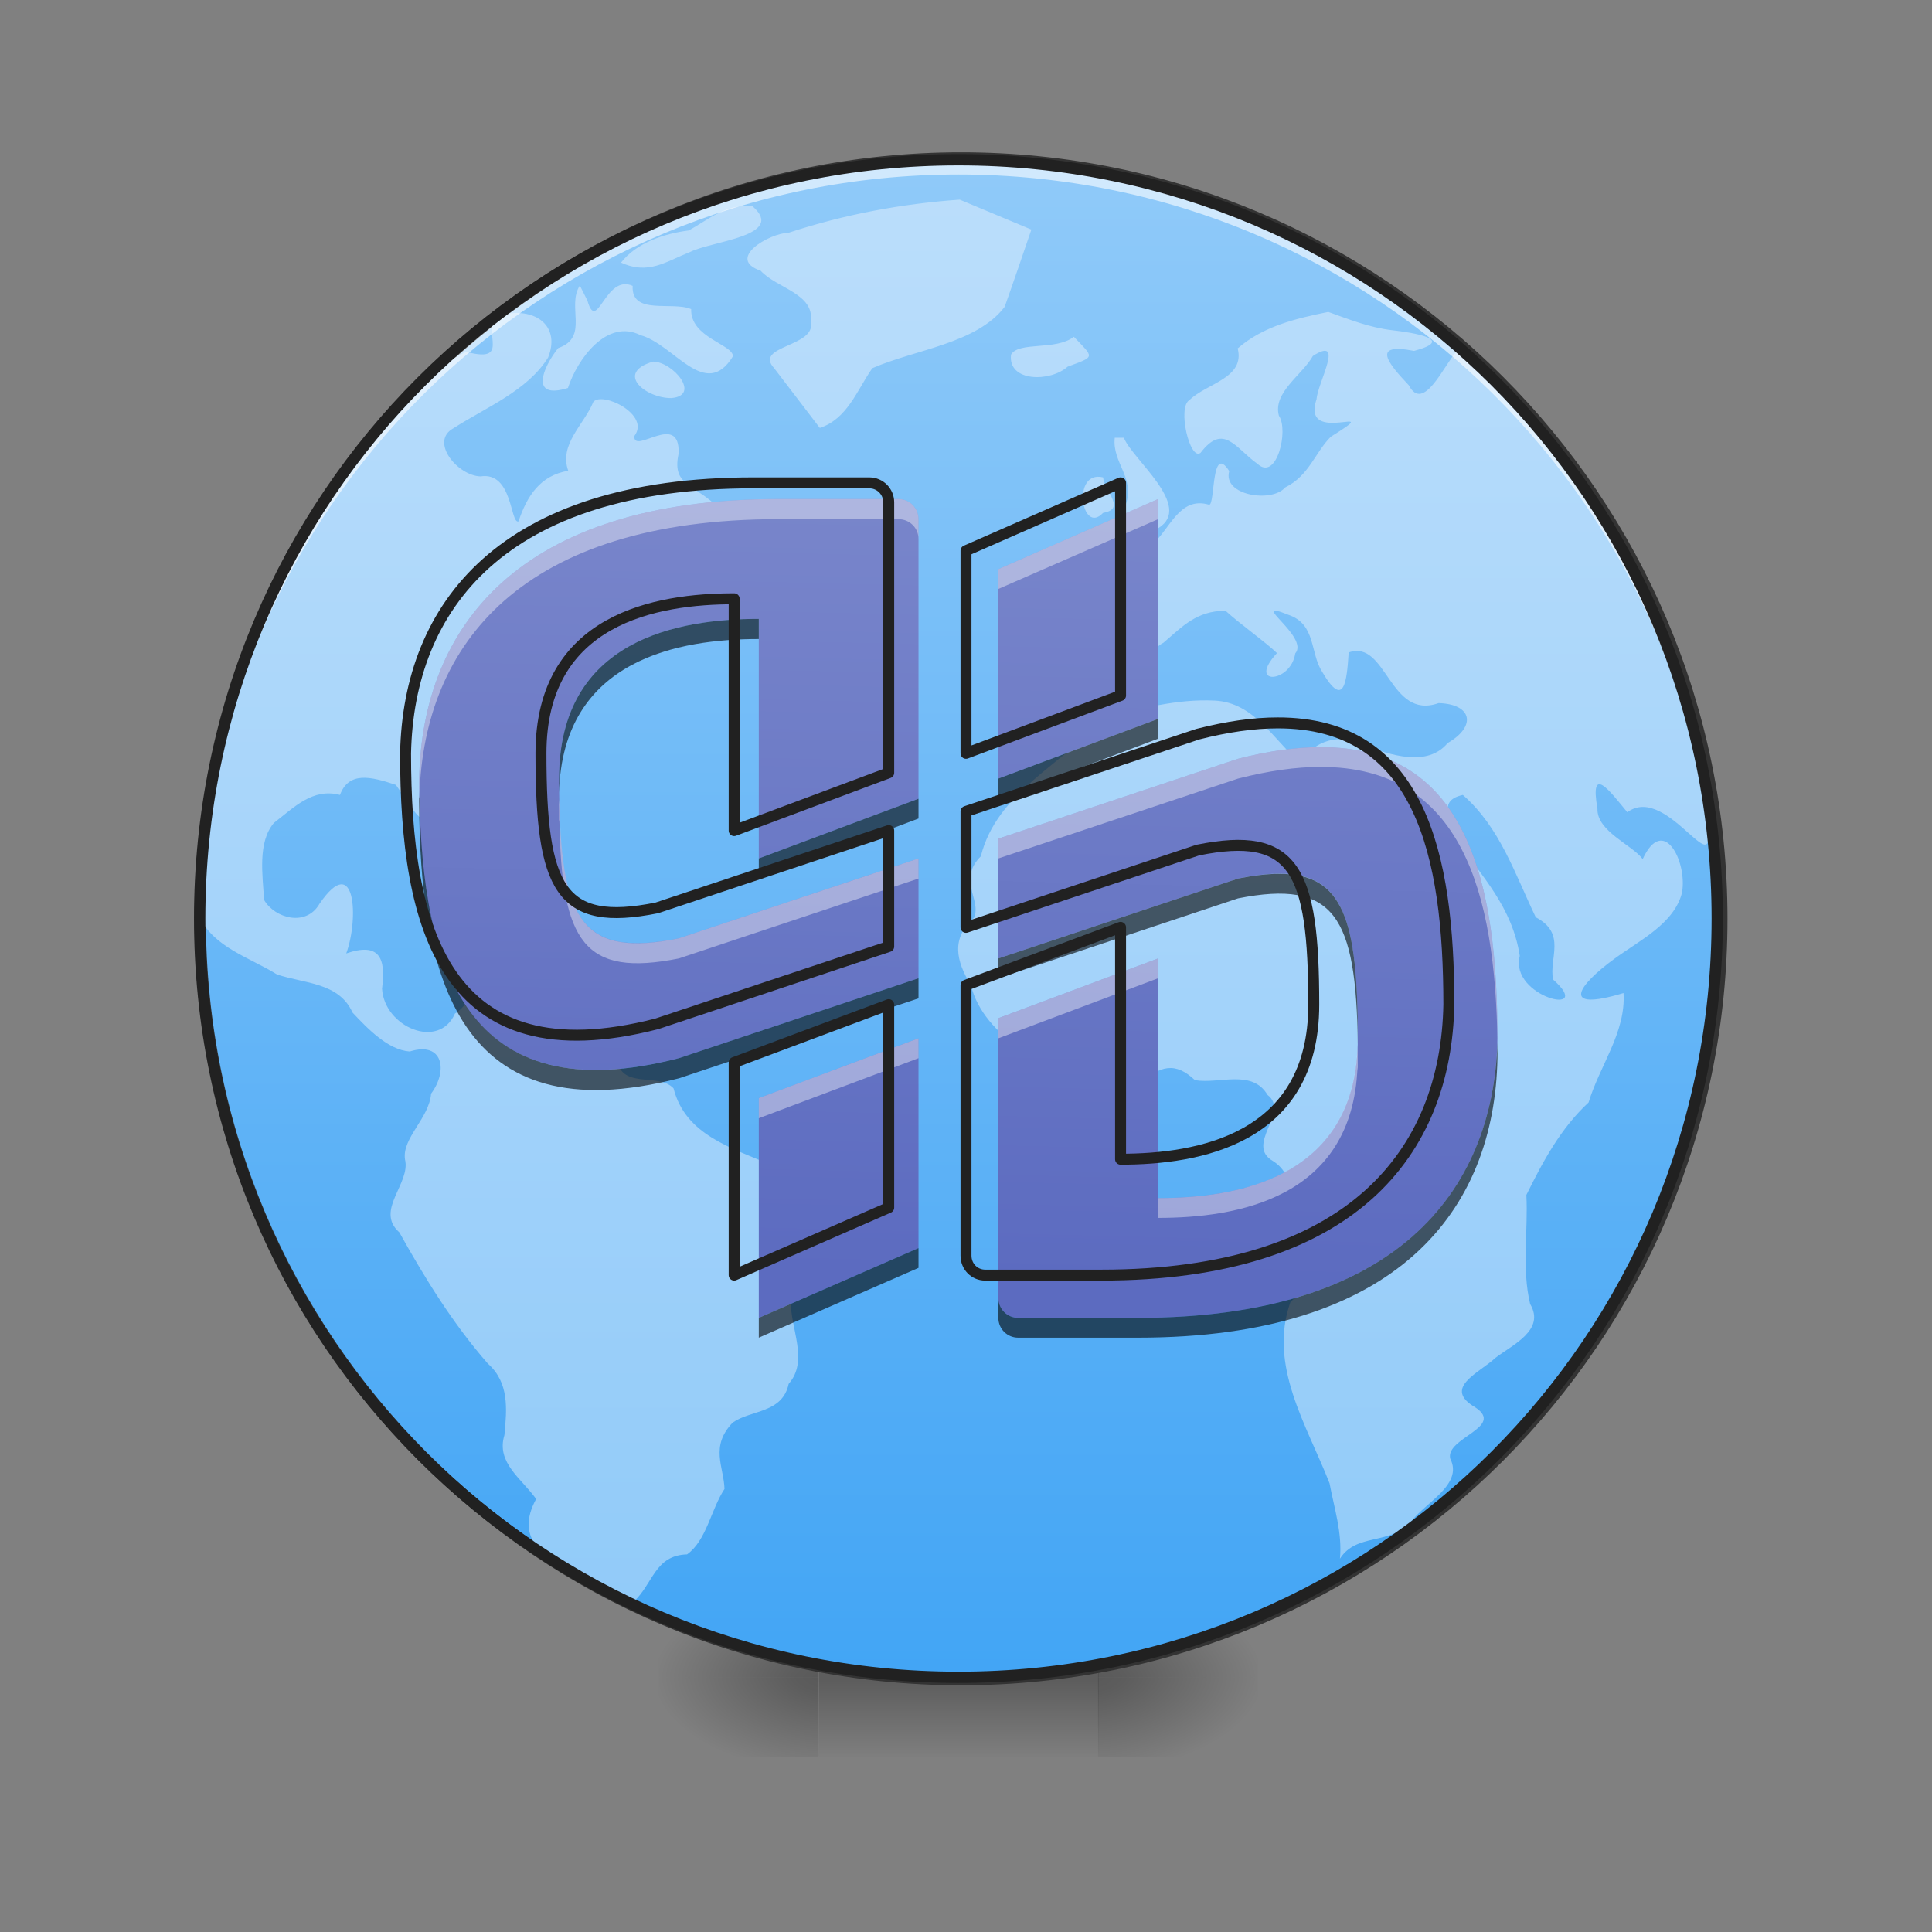 
<svg xmlns="http://www.w3.org/2000/svg" xmlns:xlink="http://www.w3.org/1999/xlink" width="24px" height="24px" viewBox="0 0 24 24" version="1.1">
<rect x="0" y="0" width="24" height="24" fill="#808080" stroke="none"/>
<defs>
<radialGradient id="radial0" gradientUnits="userSpaceOnUse" cx="450.909" cy="189.579" fx="450.909" fy="189.579" r="21.167" gradientTransform="matrix(0,-0.059,-0.105,-0,33.389,47.504)">
<stop offset="0" style="stop-color:rgb(0%,0%,0%);stop-opacity:0.314;"/>
<stop offset="0.222" style="stop-color:rgb(0%,0%,0%);stop-opacity:0.275;"/>
<stop offset="1" style="stop-color:rgb(0%,0%,0%);stop-opacity:0;"/>
</radialGradient>
<radialGradient id="radial1" gradientUnits="userSpaceOnUse" cx="450.909" cy="189.579" fx="450.909" fy="189.579" r="21.167" gradientTransform="matrix(-0,0.059,0.105,0,-9.577,-5.833)">
<stop offset="0" style="stop-color:rgb(0%,0%,0%);stop-opacity:0.314;"/>
<stop offset="0.222" style="stop-color:rgb(0%,0%,0%);stop-opacity:0.275;"/>
<stop offset="1" style="stop-color:rgb(0%,0%,0%);stop-opacity:0;"/>
</radialGradient>
<radialGradient id="radial2" gradientUnits="userSpaceOnUse" cx="450.909" cy="189.579" fx="450.909" fy="189.579" r="21.167" gradientTransform="matrix(-0,-0.059,0.105,-0,-9.577,47.504)">
<stop offset="0" style="stop-color:rgb(0%,0%,0%);stop-opacity:0.314;"/>
<stop offset="0.222" style="stop-color:rgb(0%,0%,0%);stop-opacity:0.275;"/>
<stop offset="1" style="stop-color:rgb(0%,0%,0%);stop-opacity:0;"/>
</radialGradient>
<radialGradient id="radial3" gradientUnits="userSpaceOnUse" cx="450.909" cy="189.579" fx="450.909" fy="189.579" r="21.167" gradientTransform="matrix(0,0.059,-0.105,0,33.389,-5.833)">
<stop offset="0" style="stop-color:rgb(0%,0%,0%);stop-opacity:0.314;"/>
<stop offset="0.222" style="stop-color:rgb(0%,0%,0%);stop-opacity:0.275;"/>
<stop offset="1" style="stop-color:rgb(0%,0%,0%);stop-opacity:0;"/>
</radialGradient>
<linearGradient id="linear0" gradientUnits="userSpaceOnUse" x1="255.323" y1="233.5" x2="255.323" y2="254.667" gradientTransform="matrix(0.01,0,0,0.047,9.348,9.891)">
<stop offset="0" style="stop-color:rgb(0%,0%,0%);stop-opacity:0.275;"/>
<stop offset="1" style="stop-color:rgb(0%,0%,0%);stop-opacity:0;"/>
</linearGradient>
<linearGradient id="linear1" gradientUnits="userSpaceOnUse" x1="254" y1="-168.667" x2="254" y2="233.5" gradientTransform="matrix(1,0,0,1,0,-4)">
<stop offset="0" style="stop-color:rgb(56.471%,79.216%,97.647%);stop-opacity:1;"/>
<stop offset="1" style="stop-color:rgb(25.882%,64.706%,96.078%);stop-opacity:1;"/>
</linearGradient>
<linearGradient id="linear2" gradientUnits="userSpaceOnUse" x1="254" y1="233.5" x2="253.994" y2="-173.526" gradientTransform="matrix(0.046,0,0,0.046,0.074,10.016)">
<stop offset="0" style="stop-color:rgb(56.471%,79.216%,97.647%);stop-opacity:1;"/>
<stop offset="1" style="stop-color:rgb(73.333%,87.059%,98.431%);stop-opacity:1;"/>
</linearGradient>
<linearGradient id="linear3" gradientUnits="userSpaceOnUse" x1="940" y1="1320" x2="960" y2="500" gradientTransform="matrix(0.012,0,0,0.012,0,0)">
<stop offset="0" style="stop-color:rgb(36.078%,41.961%,75.294%);stop-opacity:1;"/>
<stop offset="1" style="stop-color:rgb(47.451%,52.549%,79.608%);stop-opacity:1;"/>
</linearGradient>
</defs>
<g id="surface1">
<path style=" stroke:none;fill-rule:nonzero;fill:url(#radial0);" d="M 13.641 20.836 L 15.625 20.836 L 15.625 19.844 L 13.641 19.844 Z M 13.641 20.836 "/>
<path style=" stroke:none;fill-rule:nonzero;fill:url(#radial1);" d="M 10.168 20.836 L 8.184 20.836 L 8.184 21.828 L 10.168 21.828 Z M 10.168 20.836 "/>
<path style=" stroke:none;fill-rule:nonzero;fill:url(#radial2);" d="M 10.168 20.836 L 8.184 20.836 L 8.184 19.844 L 10.168 19.844 Z M 10.168 20.836 "/>
<path style=" stroke:none;fill-rule:nonzero;fill:url(#radial3);" d="M 13.641 20.836 L 15.625 20.836 L 15.625 21.828 L 13.641 21.828 Z M 13.641 20.836 "/>
<path style=" stroke:none;fill-rule:nonzero;fill:url(#linear0);" d="M 10.172 20.59 L 13.645 20.59 L 13.645 21.828 L 10.172 21.828 Z M 10.172 20.59 "/>
<path style="fill-rule:nonzero;fill:url(#linear1);stroke-width:3;stroke-linecap:round;stroke-linejoin:miter;stroke:rgb(20%,20%,20%);stroke-opacity:1;stroke-miterlimit:4;" d="M 254 -172.667 C 365.083 -172.667 455.083 -82.667 455.083 28.417 C 455.083 139.5 365.083 229.5 254 229.5 C 142.917 229.5 52.917 139.5 52.917 28.417 C 52.917 -82.667 142.917 -172.667 254 -172.667 Z M 254 -172.667 " transform="matrix(0.047,0,0,0.047,0,10.078)"/>
<path style=" stroke:none;fill-rule:nonzero;fill:url(#linear2);" d="M 11.922 2.48 C 11.199 2.531 10.488 2.664 9.797 2.891 C 9.551 2.898 9.016 3.215 9.449 3.363 C 9.648 3.582 10.129 3.648 10.07 4 C 10.148 4.309 9.355 4.293 9.617 4.574 C 9.805 4.82 9.992 5.066 10.184 5.316 C 10.527 5.203 10.645 4.848 10.836 4.574 C 11.371 4.34 12.129 4.27 12.48 3.812 C 12.594 3.492 12.703 3.172 12.812 2.852 C 12.516 2.727 12.219 2.605 11.922 2.48 Z M 9.348 2.562 C 9.016 2.527 8.801 2.73 8.555 2.863 C 8.25 2.902 7.906 3.016 7.715 3.262 C 8.055 3.418 8.27 3.25 8.566 3.133 C 8.84 2.992 9.773 2.934 9.348 2.562 Z M 7.203 3.547 C 7.035 3.809 7.324 4.188 6.934 4.324 C 6.742 4.566 6.574 4.969 7.055 4.82 C 7.172 4.461 7.539 3.953 7.957 4.164 C 8.375 4.277 8.762 4.984 9.105 4.426 C 9.105 4.277 8.574 4.195 8.586 3.84 C 8.348 3.738 7.84 3.922 7.859 3.551 C 7.516 3.398 7.418 4.156 7.297 3.734 C 7.266 3.672 7.234 3.609 7.203 3.547 Z M 16.5 3.875 C 16.098 3.957 15.695 4.051 15.375 4.328 C 15.469 4.699 14.988 4.762 14.777 4.969 C 14.621 5.055 14.781 5.73 14.914 5.625 C 15.203 5.246 15.352 5.574 15.621 5.762 C 15.859 5.984 16.012 5.344 15.887 5.164 C 15.809 4.875 16.176 4.66 16.309 4.422 C 16.711 4.164 16.371 4.75 16.355 4.957 C 16.152 5.562 17.258 4.973 16.531 5.426 C 16.336 5.621 16.262 5.91 15.965 6.055 C 15.801 6.25 15.184 6.156 15.27 5.852 C 15.043 5.496 15.098 6.273 15.02 6.27 C 14.648 6.16 14.535 6.578 14.301 6.777 C 14.121 6.984 13.488 6.855 13.961 7.176 C 14.309 7.57 13.895 7.496 13.609 7.605 C 13.207 7.672 13.273 8.023 13.285 8.34 C 13.289 8.516 13.676 8.773 13.871 8.652 C 14.262 8.609 14.164 8.133 14.453 7.984 C 14.695 7.777 14.863 7.59 15.223 7.586 C 15.391 7.742 15.727 7.98 15.863 8.113 C 15.484 8.523 16.035 8.488 16.09 8.117 C 16.273 7.91 15.477 7.426 16.004 7.637 C 16.352 7.754 16.27 8.109 16.426 8.348 C 16.699 8.812 16.73 8.465 16.754 8.105 C 17.227 7.938 17.258 8.953 17.871 8.734 C 18.289 8.746 18.344 9.023 17.984 9.23 C 17.73 9.535 17.27 9.379 16.949 9.258 C 16.664 9.102 16.312 9.188 16.16 9.484 C 15.82 9.191 15.582 8.727 15.09 8.703 C 14.625 8.68 14.156 8.801 13.707 8.93 C 13.195 9.496 12.383 9.844 12.184 10.637 C 11.891 10.934 12.191 11.164 12.102 11.398 C 11.812 11.652 11.875 11.938 12.059 12.234 C 12.234 12.926 13.008 13.16 13.434 13.672 C 13.684 13.43 13.914 13.191 14.133 13.48 C 14.418 13.227 14.602 13.191 14.844 13.418 C 15.148 13.469 15.555 13.277 15.746 13.602 C 16.027 13.812 15.461 14.219 15.812 14.422 C 16.141 14.629 15.98 15.016 16.004 15.336 C 16.188 15.625 16.344 15.91 16.031 16.172 C 15.75 16.961 16.234 17.703 16.516 18.426 C 16.574 18.734 16.676 19.043 16.645 19.363 C 16.852 19.039 17.262 19.199 17.527 18.906 C 17.699 18.668 18.18 18.445 18.016 18.121 C 17.949 17.863 18.699 17.73 18.328 17.484 C 17.914 17.242 18.371 17.059 18.578 16.867 C 18.793 16.703 19.199 16.523 19.008 16.199 C 18.902 15.758 18.984 15.293 18.961 14.844 C 19.168 14.426 19.387 14.016 19.734 13.695 C 19.871 13.238 20.199 12.824 20.168 12.336 C 19.363 12.578 19.609 12.234 20.055 11.91 C 20.363 11.684 20.801 11.473 20.895 11.086 C 20.961 10.703 20.664 10.113 20.406 10.672 C 20.277 10.496 19.836 10.328 19.844 10.047 C 19.746 9.484 19.996 9.824 20.215 10.09 C 20.727 9.711 21.395 11.137 21.18 10.117 C 20.887 7.914 19.77 5.828 18.094 4.367 C 17.941 4.527 17.684 5.137 17.5 4.785 C 17.238 4.508 17.031 4.254 17.566 4.359 C 18.09 4.219 17.566 4.133 17.293 4.102 C 17.016 4.07 16.762 3.969 16.5 3.875 Z M 6.242 3.891 C 5.895 4.023 6.414 4.535 5.793 4.371 C 5.109 4.68 4.656 5.43 4.184 6.012 C 3.078 7.574 2.477 9.484 2.48 11.395 C 2.66 11.77 3.109 11.898 3.441 12.105 C 3.781 12.219 4.211 12.203 4.379 12.578 C 4.566 12.777 4.82 13.043 5.09 13.062 C 5.508 12.93 5.566 13.305 5.355 13.586 C 5.332 13.891 4.992 14.137 5.031 14.402 C 5.105 14.703 4.652 15.035 4.961 15.309 C 5.281 15.883 5.625 16.441 6.059 16.938 C 6.328 17.176 6.297 17.504 6.266 17.828 C 6.16 18.172 6.484 18.371 6.66 18.621 C 6.234 19.402 7.387 19.559 7.871 19.898 C 8.113 19.676 8.133 19.32 8.535 19.309 C 8.777 19.137 8.832 18.75 9 18.496 C 8.992 18.223 8.816 17.969 9.102 17.672 C 9.328 17.512 9.719 17.559 9.797 17.191 C 10.051 16.902 9.816 16.504 9.824 16.16 C 10.031 15.91 10.395 15.742 10.5 15.441 C 10.797 14.785 10.035 14.711 9.59 14.477 C 9.094 14.258 8.516 14.105 8.367 13.52 C 8.176 13.312 7.672 13.555 7.664 13.109 C 7.613 12.695 7.336 12.672 6.988 12.77 C 6.645 12.887 6.531 12.422 6.305 12.25 C 6.102 11.859 5.871 12.469 5.652 12.59 C 5.453 13.047 4.773 12.758 4.746 12.281 C 4.797 11.898 4.711 11.703 4.301 11.844 C 4.457 11.426 4.422 10.566 3.969 11.227 C 3.805 11.516 3.414 11.41 3.281 11.18 C 3.262 10.867 3.199 10.465 3.402 10.223 C 3.652 10.031 3.883 9.785 4.223 9.875 C 4.332 9.586 4.594 9.641 4.918 9.75 C 5.102 10.004 5.344 10.473 5.301 9.887 C 5.266 9.543 5.395 9.293 5.707 9.137 C 5.996 8.977 6.172 8.738 6.223 8.41 C 6.207 7.961 6.59 8.078 6.883 8.008 C 7.102 7.699 7.535 7.797 7.812 7.637 C 8.055 7.34 8.223 7.078 7.703 7.188 C 7.387 7.191 6.906 7.25 7.414 6.969 C 7.629 6.699 7.922 6.691 8.234 6.691 C 8.469 6.594 8.969 6.57 8.836 6.227 C 8.566 6.004 8.352 6 8.43 5.633 C 8.449 5.102 7.871 5.656 7.879 5.418 C 8.086 5.152 7.484 4.859 7.371 4.992 C 7.254 5.277 6.941 5.52 7.059 5.848 C 6.711 5.906 6.547 6.16 6.441 6.477 C 6.336 6.512 6.371 5.855 5.969 5.918 C 5.684 5.91 5.332 5.484 5.633 5.32 C 6.039 5.059 6.551 4.855 6.809 4.441 C 6.957 4.07 6.684 3.844 6.316 3.895 L 6.266 3.891 Z M 13.34 4.184 C 13.113 4.359 12.656 4.238 12.559 4.406 C 12.52 4.75 13.051 4.746 13.262 4.555 C 13.609 4.426 13.594 4.449 13.34 4.184 Z M 8.113 4.492 C 7.633 4.633 8.023 4.949 8.34 4.945 C 8.711 4.914 8.363 4.496 8.113 4.492 Z M 13.848 5.438 C 13.812 5.746 14.105 5.938 13.984 6.27 C 13.793 6.691 14.066 6.816 14.391 6.559 C 14.828 6.289 14.062 5.703 13.961 5.438 C 13.926 5.438 13.887 5.438 13.848 5.438 Z M 13.703 5.93 C 13.309 5.836 13.434 6.656 13.703 6.371 C 13.996 6.32 13.715 6.098 13.703 5.93 Z M 8.695 6.672 C 8.75 6.984 8.773 7.477 9 6.945 C 9 6.844 8.773 6.762 8.695 6.672 Z M 18.172 9.875 C 18.633 10.277 18.82 10.859 19.078 11.395 C 19.465 11.598 19.238 11.906 19.293 12.168 C 19.828 12.641 18.746 12.387 18.879 11.875 C 18.789 11.277 18.406 10.875 18.094 10.445 C 18.066 10.215 17.82 9.953 18.172 9.875 Z M 18.172 9.875 "/>
<path style=" stroke:none;fill-rule:nonzero;fill:rgb(100%,100%,100%);fill-opacity:0.588;" d="M 11.906 1.984 C 6.684 1.984 2.48 6.188 2.48 11.41 C 2.48 11.441 2.48 11.473 2.48 11.504 C 2.531 6.324 6.715 2.168 11.906 2.168 C 17.098 2.168 21.281 6.324 21.332 11.504 C 21.332 11.473 21.332 11.441 21.332 11.41 C 21.332 6.188 17.129 1.984 11.906 1.984 Z M 11.906 1.984 "/>
<path style=" stroke:none;fill-rule:nonzero;fill:rgb(12.941%,12.941%,12.941%);fill-opacity:1;" d="M 11.906 1.914 C 6.648 1.914 2.41 6.152 2.41 11.41 C 2.41 16.668 6.648 20.906 11.906 20.906 C 17.164 20.906 21.402 16.668 21.402 11.41 C 21.402 6.152 17.164 1.914 11.906 1.914 Z M 11.906 2.055 C 17.09 2.055 21.262 6.227 21.262 11.41 C 21.262 16.594 17.09 20.766 11.906 20.766 C 6.723 20.766 2.551 16.594 2.551 11.41 C 2.551 6.227 6.723 2.055 11.906 2.055 Z M 11.906 2.055 "/>
<path style=" stroke:none;fill-rule:nonzero;fill:url(#linear3);" d="M 9.672 6.199 C 6.449 6.199 5.246 7.785 5.207 9.672 C 5.207 11.906 5.703 13.848 8.434 13.145 L 11.41 12.152 L 11.41 10.664 L 8.434 11.656 C 7.191 11.906 6.945 11.41 6.945 9.672 C 6.945 7.938 8.434 7.688 9.426 7.688 L 9.426 10.664 L 11.41 9.922 L 11.41 6.449 C 11.41 6.312 11.301 6.199 11.16 6.199 Z M 14.387 6.199 L 12.402 7.07 L 12.402 9.672 L 14.387 8.93 Z M 16.402 9.281 C 16.102 9.281 15.762 9.328 15.379 9.426 L 12.402 10.418 L 12.402 11.906 L 15.379 10.914 C 16.617 10.664 16.867 11.16 16.867 12.898 C 16.867 14.633 15.379 14.883 14.387 14.883 L 14.387 11.906 L 12.402 12.648 L 12.402 16.121 C 12.402 16.262 12.512 16.371 12.648 16.371 L 14.137 16.371 C 17.363 16.371 18.566 14.785 18.602 12.898 C 18.602 10.98 18.238 9.277 16.402 9.281 Z M 11.41 12.898 L 9.426 13.641 L 9.426 16.371 L 11.41 15.504 Z M 11.41 12.898 "/>
<path style=" stroke:none;fill-rule:nonzero;fill:rgb(100%,100%,100%);fill-opacity:0.4;" d="M 9.672 6.199 C 6.449 6.199 5.246 7.785 5.207 9.672 C 5.207 9.738 5.211 9.805 5.211 9.871 C 5.27 8.004 6.48 6.449 9.672 6.449 L 11.16 6.449 C 11.301 6.449 11.41 6.559 11.41 6.695 L 11.41 6.449 C 11.41 6.312 11.301 6.199 11.16 6.199 Z M 14.387 6.199 L 12.402 7.07 L 12.402 7.316 L 14.387 6.449 Z M 16.402 9.281 C 16.102 9.281 15.762 9.328 15.379 9.426 L 12.402 10.418 L 12.402 10.664 L 15.379 9.672 C 15.762 9.574 16.102 9.527 16.402 9.527 C 18.172 9.523 18.574 11.109 18.602 12.945 C 18.602 12.93 18.602 12.914 18.602 12.898 C 18.602 10.98 18.238 9.277 16.402 9.281 Z M 6.949 9.934 C 6.945 9.973 6.945 10.008 6.945 10.047 C 6.945 10.105 6.945 10.168 6.945 10.227 C 6.945 10.211 6.945 10.199 6.949 10.184 C 6.973 11.707 7.258 12.141 8.434 11.906 L 11.41 10.914 L 11.41 10.664 L 8.434 11.656 C 7.258 11.895 6.973 11.461 6.949 9.934 Z M 14.387 11.906 L 12.402 12.648 L 12.402 12.898 L 14.387 12.152 Z M 11.41 12.898 L 9.426 13.641 L 9.426 13.891 L 11.41 13.145 Z M 16.863 13.008 C 16.801 14.645 15.355 14.883 14.387 14.883 L 14.387 15.129 C 15.355 15.129 16.801 14.895 16.863 13.258 C 16.867 13.289 16.867 13.32 16.867 13.352 C 16.867 13.324 16.867 13.297 16.867 13.27 C 16.867 13.18 16.867 13.094 16.863 13.008 Z M 16.863 13.008 "/>
<path style=" stroke:none;fill-rule:nonzero;fill:rgb(0%,0%,0%);fill-opacity:0.6;" d="M 9.426 7.688 C 8.434 7.688 6.945 7.938 6.945 9.672 C 6.945 9.734 6.945 9.793 6.945 9.848 C 6.988 8.18 8.449 7.938 9.426 7.938 Z M 14.387 8.93 L 12.402 9.672 L 12.402 9.922 L 14.387 9.176 Z M 5.211 9.875 C 5.211 9.891 5.211 9.906 5.207 9.922 C 5.207 12.152 5.703 14.098 8.434 13.395 L 11.41 12.402 L 11.41 12.152 L 8.434 13.145 C 5.789 13.828 5.242 12.02 5.211 9.875 Z M 11.41 9.922 L 9.426 10.664 L 9.426 10.914 L 11.41 10.168 Z M 15.891 10.855 C 15.742 10.855 15.574 10.875 15.379 10.914 L 12.402 11.906 L 12.402 12.152 L 15.379 11.16 C 16.578 10.922 16.848 11.379 16.867 12.973 C 16.867 12.949 16.867 12.922 16.867 12.898 C 16.867 11.434 16.691 10.852 15.891 10.855 Z M 18.602 12.945 C 18.543 14.812 17.336 16.371 14.137 16.371 L 12.648 16.371 C 12.512 16.371 12.402 16.262 12.402 16.121 L 12.402 16.371 C 12.402 16.508 12.512 16.617 12.648 16.617 L 14.137 16.617 C 17.363 16.617 18.566 15.035 18.602 13.145 C 18.602 13.078 18.602 13.012 18.602 12.945 Z M 11.41 15.504 L 9.426 16.371 L 9.426 16.617 L 11.41 15.75 Z M 11.41 15.504 "/>
<path style="fill:none;stroke-width:11.339;stroke-linecap:round;stroke-linejoin:round;stroke:rgb(12.941%,12.941%,12.941%);stroke-opacity:1;stroke-miterlimit:4;" d="M 779.843 499.843 C 520 499.843 422.992 627.717 419.843 779.843 C 419.843 960 459.843 1116.535 680 1059.843 L 920 979.843 L 920 859.843 L 680 939.843 C 579.843 960 560 920 560 779.843 C 560 640 680 619.843 760 619.843 L 760 859.843 L 920 800 L 920 520 C 920 508.976 911.181 499.843 899.843 499.843 Z M 1160 499.843 L 1000 570.079 L 1000 779.843 L 1160 720 Z M 1322.52 748.346 C 1298.268 748.346 1270.866 752.126 1240 760 L 1000 840 L 1000 960 L 1240 880 C 1339.843 859.843 1360 899.843 1360 1040 C 1360 1179.843 1240 1200 1160 1200 L 1160 960 L 1000 1019.843 L 1000 1299.843 C 1000 1311.181 1008.819 1320 1019.843 1320 L 1139.843 1320 C 1400 1320 1497.008 1192.126 1499.843 1040 C 1499.843 885.354 1470.551 748.032 1322.52 748.346 Z M 920 1040 L 760 1099.843 L 760 1320 L 920 1250.079 Z M 920 1040 " transform="matrix(0.012,0,0,0.012,0,0)"/>
</g>
</svg>
